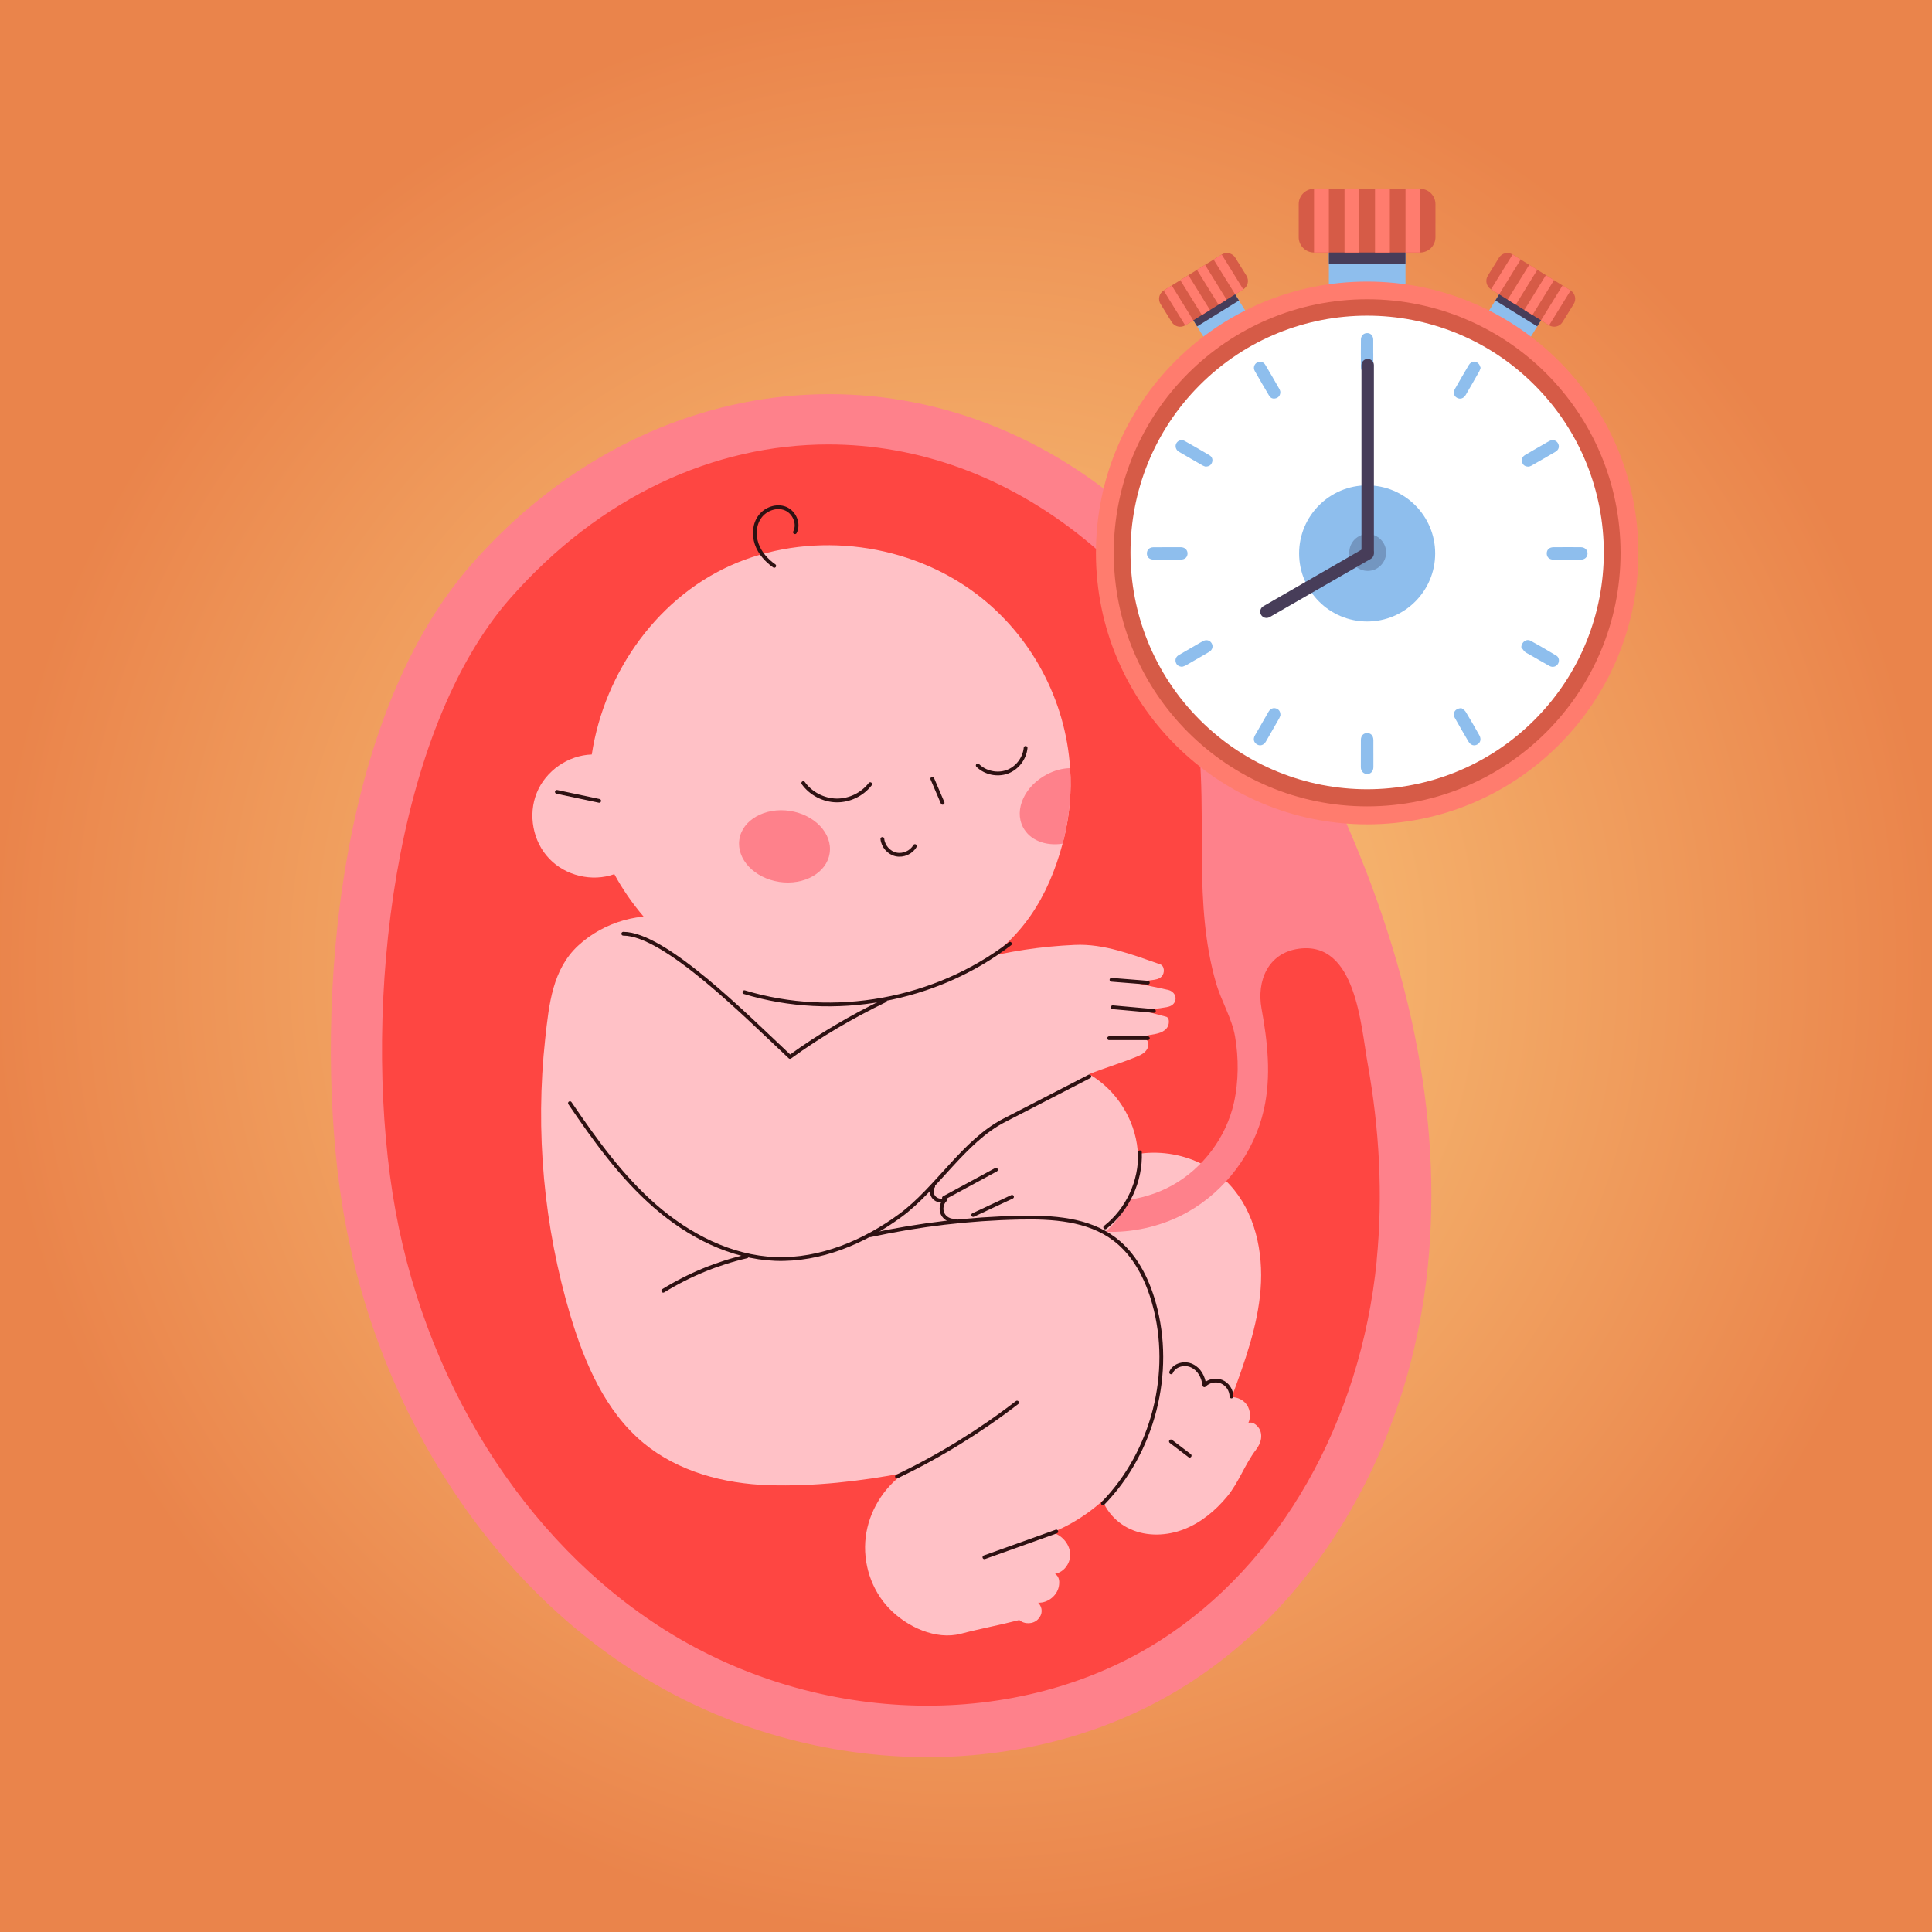 <svg width="512" height="512" viewBox="0 0 512 512" fill="none" xmlns="http://www.w3.org/2000/svg">
<g clip-path="url(#clip0_79_501)">
<rect width="512" height="512" fill="url(#paint0_radial_79_501)"/>
<g filter="url(#filter0_d_79_501)">
<path d="M355.111 226.376C365.208 254.175 372.521 283.288 373.122 312.865C373.722 342.443 367.309 372.595 351.672 397.686C333.307 427.099 302.333 448.277 268.331 454.652C234.329 461.027 193.013 456.267 167.115 433.256C132.431 402.419 107.952 360.201 98.428 314.726C88.904 269.251 92.37 219.153 112.046 177.071C127.109 144.839 157.264 120.077 191.757 111.622C226.251 103.168 264.374 111.157 292.591 132.773C321.927 155.264 342.476 191.6 355.111 226.376Z" fill="#FE4642"/>
<path d="M330.851 373.033C331.506 371.556 331.37 369.777 330.497 368.409C329.623 367.041 328.013 366.248 326.43 366.248C329.842 356.945 333.307 347.505 334.071 337.628C334.836 327.75 332.598 317.189 325.857 309.938C317.998 301.456 304.381 298.993 294.065 304.192C287.134 307.694 281.458 315 277.392 321.621L291.391 390.161C291.746 395.004 295.212 399.3 299.632 401.27C304.053 403.24 309.266 403.021 313.768 401.27C318.271 399.519 322.119 396.318 325.202 392.597C328.286 388.876 329.896 384.06 332.843 380.202C333.498 379.354 334.017 378.369 334.181 377.302C334.344 376.235 334.153 375.085 333.471 374.265C332.816 373.416 331.916 372.787 330.879 373.061L330.851 373.033Z" fill="#FFC1C6"/>
<path d="M326.348 366.083C326.348 364.414 325.284 362.8 323.756 362.171C322.227 361.541 320.317 361.897 319.171 363.101C318.898 360.939 317.861 358.887 315.896 357.957C313.959 356.999 311.203 357.683 310.357 359.681" stroke="#2E1112" stroke-linecap="round" stroke-linejoin="round"/>
<path d="M310.302 377.986C311.967 379.244 313.604 380.503 315.269 381.761" stroke="#2E1112" stroke-linecap="round" stroke-linejoin="round"/>
<path d="M296.03 128.258C243.334 85.492 171.427 92.716 125.035 145.441C87.049 188.645 83.61 270.209 90.569 314.507C98.838 367.123 128.146 413.884 168.998 439.549C192.385 454.242 219.347 461.657 245.763 461.657C270.378 461.657 294.502 455.227 314.75 442.313C349.953 419.876 373.777 378.396 378.416 331.389C382.318 292.153 373.722 249.825 352.901 205.582C336.964 171.681 318.352 146.399 296.003 128.258H296.03ZM364.853 330.049C360.596 372.897 339.147 410.546 307.437 430.766C269.805 454.762 217.082 453.64 176.257 427.975C138.707 404.362 111.718 361.159 104.05 312.373C96.136 262.028 104.405 189.575 135.269 154.498C158.956 127.574 189.165 113.784 219.538 113.784C243.061 113.784 266.667 122.047 287.434 138.902C300.396 149.436 310.384 161.913 314.941 178.275C319.089 193.214 318.352 208.974 318.516 224.488C318.625 235.214 319.253 246.104 322.255 256.474C323.647 261.317 326.485 265.859 327.303 270.702C328.286 276.366 328.258 282.604 327.003 288.24C324.956 297.379 318.844 305.56 310.657 310.13C302.47 314.672 292.319 315.547 283.477 312.455L280.775 320.199C285.114 321.731 289.726 322.47 294.338 322.47C301.379 322.47 308.446 320.718 314.587 317.298C324.765 311.634 332.379 301.429 334.944 290.046C336.936 281.181 335.927 272.07 334.317 263.259C333.007 256.091 335.927 248.539 344.223 247.417C359.368 245.365 360.623 267.774 362.452 277.898C365.536 295.081 366.545 312.674 364.826 330.076L364.853 330.049Z" fill="#FE818B"/>
<path d="M288.689 280.688C295.812 284.82 300.751 292.563 301.488 300.772C302.225 308.98 298.786 317.49 292.537 322.852C304.408 333.523 310.357 350.597 307.628 366.357C304.899 382.117 293.628 396.099 278.865 402.118C281.294 402.775 283.286 404.937 283.586 407.454C283.886 409.971 282.112 412.653 279.602 413.063C280.611 413.774 280.802 414.787 280.666 415.991C280.393 418.672 277.801 420.861 275.126 420.724C276.382 422.065 276.354 423.816 275.072 425.129C273.816 426.443 271.497 426.525 270.132 425.321C265.166 426.607 259.599 427.647 254.632 428.96C248.028 430.684 240.387 427.181 235.639 422.256C230.89 417.331 228.598 410.19 229.417 403.377C230.236 396.591 234.111 390.244 239.705 386.331C228.052 388.547 215.581 389.97 203.71 389.587C191.84 389.204 179.75 386.002 170.581 378.451C160.457 370.078 154.999 357.382 151.206 344.796C144.111 321.047 141.791 295.874 144.493 271.221C145.502 262.001 146.43 252.889 153.225 246.596C160.02 240.303 169.872 237.485 178.959 239.318C198.907 243.285 216.4 250.208 233.892 260.578C249.365 251.631 267.021 247.198 284.841 246.405C292.591 246.049 300.096 249.004 307.437 251.549C308.637 251.959 308.719 253.874 307.846 254.777C307.218 255.461 306.209 255.625 305.281 255.735C303.644 255.954 302.006 256.145 300.369 256.364C303.589 257.103 306.427 257.623 309.647 258.361C310.439 258.553 311.148 259.128 311.421 259.894C311.694 260.66 311.476 261.563 310.875 262.137C310.248 262.739 309.32 262.903 308.474 263.013C306.645 263.287 304.844 263.56 303.016 263.834C305.063 264.381 307 264.928 309.047 265.448C309.92 265.667 309.893 267.145 309.511 267.965C309.129 268.786 308.31 269.361 307.464 269.662C306.618 269.99 305.69 270.1 304.79 270.264C303.889 270.428 302.989 270.674 302.252 271.194C303.098 270.838 304.107 271.468 304.298 272.371C304.49 273.273 304.026 274.204 303.343 274.833C302.661 275.462 301.788 275.818 300.942 276.146C296.93 277.788 292.619 279.047 288.634 280.661L288.689 280.688Z" fill="#FFC1C6"/>
<path d="M165.178 243.45C176.176 243.45 197.68 265.147 209.36 276.092C217.192 270.401 225.815 265.366 234.52 261.152" stroke="#2E1112" stroke-linecap="round" stroke-linejoin="round"/>
<path d="M304.189 256.419C300.969 256.173 297.776 255.899 294.556 255.653" stroke="#2E1112" stroke-linecap="round" stroke-linejoin="round"/>
<path d="M305.799 263.916C302.17 263.587 298.513 263.259 294.884 262.931" stroke="#2E1112" stroke-linecap="round" stroke-linejoin="round"/>
<path d="M304.189 271.139H293.929" stroke="#2E1112" stroke-linecap="round" stroke-linejoin="round"/>
<path d="M288.689 281.263C281.157 285.148 273.625 289.034 266.093 292.919C255.478 298.391 248.274 310.977 238.668 318.064C229.035 325.151 217.409 330.076 205.484 329.638C193.668 329.173 182.534 323.427 173.61 315.656C164.687 307.886 157.701 298.145 151.042 288.35" stroke="#2E1112" stroke-linecap="round" stroke-linejoin="round"/>
<path d="M175.766 338.065C182.588 333.852 190.093 330.76 197.898 328.954" stroke="#2E1112" stroke-linecap="round" stroke-linejoin="round"/>
<path d="M230.672 323.345C243.662 320.527 256.897 318.967 270.187 318.694C278.919 318.502 288.307 319.077 295.293 324.33C300.723 328.407 303.998 334.837 305.827 341.403C310.984 359.79 305.608 380.749 292.291 394.403" stroke="#2E1112" stroke-linecap="round" stroke-linejoin="round"/>
<path d="M237.713 387.288C248.956 381.898 259.626 375.332 269.532 367.698" stroke="#2E1112" stroke-linecap="round" stroke-linejoin="round"/>
<path d="M279.929 401.872C273.57 404.143 267.239 406.414 260.881 408.685" stroke="#2E1112" stroke-linecap="round" stroke-linejoin="round"/>
<path d="M302.088 301.374C302.388 308.953 298.868 316.587 292.891 321.265" stroke="#2E1112" stroke-linecap="round" stroke-linejoin="round"/>
<path d="M247.319 310.375C246.718 311.278 246.828 312.592 247.564 313.385C248.301 314.179 249.584 314.425 250.539 313.905C249.529 314.835 249.229 316.422 249.802 317.654C250.375 318.885 251.822 319.651 253.159 319.459" stroke="#2E1112" stroke-linecap="round" stroke-linejoin="round"/>
<path d="M250.157 313.467C254.742 310.977 259.354 308.488 263.938 305.998" stroke="#2E1112" stroke-linecap="round" stroke-linejoin="round"/>
<path d="M257.907 317.982C261.345 316.368 264.756 314.781 268.195 313.166" stroke="#2E1112" stroke-linecap="round" stroke-linejoin="round"/>
<path d="M283.723 204.268C283.668 209.439 282.931 214.611 281.594 219.59C277.828 233.681 270.679 245.31 257.935 252.424C244.972 259.675 221.776 265.53 204.448 260.715C187.119 255.926 171.4 243.504 162.804 227.662C156.91 229.769 149.869 228.1 145.557 223.558C141.218 219.043 139.881 211.902 142.255 206.101C144.602 200.273 150.579 196.142 156.828 195.95C160.184 173.842 174.757 153.513 195.415 145.085C216.073 136.685 241.043 139.969 258.835 153.458C273.326 164.43 282.413 181.503 283.586 199.562C283.696 201.149 283.75 202.708 283.723 204.268Z" fill="#FFC1C6"/>
<path d="M219.865 222.108C220.657 216.909 215.908 211.902 209.304 210.889C202.7 209.904 196.697 213.297 195.933 218.496C195.168 223.695 199.889 228.702 206.493 229.714C213.097 230.699 219.101 227.306 219.865 222.108Z" fill="#FE818B"/>
<path d="M283.723 204.268C283.668 209.439 282.931 214.611 281.594 219.59C277.091 220.274 272.889 218.687 271.088 215.185C268.686 210.506 271.579 204.241 277.528 201.176C279.52 200.136 281.594 199.617 283.586 199.562C283.695 201.149 283.75 202.708 283.723 204.268Z" fill="#FE818B"/>
<path d="M147.576 205.855C151.315 206.648 155.053 207.442 158.792 208.235" stroke="#2E1112" stroke-linecap="round" stroke-linejoin="round"/>
<path d="M212.88 203.529C214.872 206.32 218.256 208.071 221.667 208.126C225.105 208.181 228.516 206.539 230.618 203.803" stroke="#2E1112" stroke-linecap="round" stroke-linejoin="round"/>
<path d="M247.073 202.38C247.973 204.514 248.874 206.621 249.802 208.755" stroke="#2E1112" stroke-linecap="round" stroke-linejoin="round"/>
<path d="M259.108 198.85C261.1 200.82 264.265 201.505 266.912 200.547C269.559 199.589 271.524 197.017 271.797 194.199" stroke="#2E1112" stroke-linecap="round" stroke-linejoin="round"/>
<path d="M233.837 218.332C234.028 220.274 235.557 222.026 237.467 222.436C239.377 222.846 241.506 221.916 242.461 220.22" stroke="#2E1112" stroke-linecap="round" stroke-linejoin="round"/>
<path d="M205.184 145.961C203.11 144.511 201.336 142.513 200.518 140.133C199.699 137.725 199.89 134.907 201.418 132.882C202.919 130.857 205.812 129.818 208.159 130.775C210.506 131.733 211.843 134.797 210.669 137.041" stroke="#2E1112" stroke-linecap="round" stroke-linejoin="round"/>
<path d="M197.27 258.936C220.957 266.132 247.973 261.207 267.649 246.104" stroke="#2E1112" stroke-linecap="round" stroke-linejoin="round"/>
</g>
<g filter="url(#filter1_d_79_501)">
<path d="M399.075 75.114L391.62 87.157L402.722 94.036L410.176 81.993L399.075 75.114Z" fill="#8EBEED"/>
<path d="M399.072 75.112L396.279 79.625L407.38 86.504L410.173 81.991L399.072 75.112Z" fill="#473D59"/>
<path d="M397.244 68.292L394.284 73.074C393.524 74.302 393.903 75.914 395.13 76.674L410.495 86.195C411.722 86.956 413.333 86.577 414.093 85.349L417.053 80.567C417.813 79.339 417.434 77.727 416.207 76.967L400.842 67.445C399.615 66.685 398.004 67.064 397.244 68.292Z" fill="#D65B47"/>
<path d="M400.85 67.448L395.138 76.677L397.284 78.007L402.996 68.778L400.85 67.448Z" fill="#FF7C6E"/>
<path d="M405.259 70.18L399.547 79.409L401.694 80.739L407.406 71.51L405.259 70.18Z" fill="#FF7C6E"/>
<path d="M409.677 72.92L403.966 82.149L406.112 83.479L411.824 74.251L409.677 72.92Z" fill="#FF7C6E"/>
<path d="M414.09 75.654L408.378 84.882L410.524 86.212L416.236 76.984L414.09 75.654Z" fill="#FF7C6E"/>
<path d="M325.547 75.119L314.445 81.998L321.899 94.042L333.001 87.163L325.547 75.119Z" fill="#8EBEED"/>
<path d="M325.548 75.116L314.447 81.996L317.241 86.509L328.342 79.63L325.548 75.116Z" fill="#473D59"/>
<path d="M323.77 67.453L308.405 76.974C307.178 77.734 306.799 79.346 307.559 80.574L310.519 85.356C311.279 86.584 312.89 86.963 314.117 86.203L329.482 76.681C330.709 75.921 331.088 74.309 330.328 73.081L327.368 68.299C326.608 67.071 324.997 66.692 323.77 67.453Z" fill="#D65B47"/>
<path d="M323.768 67.458L321.621 68.788L327.333 78.017L329.48 76.687L323.768 67.458Z" fill="#FF7C6E"/>
<path d="M319.354 70.188L317.207 71.518L322.919 80.747L325.066 79.417L319.354 70.188Z" fill="#FF7C6E"/>
<path d="M314.942 72.927L312.795 74.257L318.507 83.486L320.654 82.155L314.942 72.927Z" fill="#FF7C6E"/>
<path d="M310.526 75.668L308.379 76.998L314.091 86.227L316.238 84.897L310.526 75.668Z" fill="#FF7C6E"/>
<path d="M372.472 61.621H352.165V83.657H372.472V61.621Z" fill="#8EBEED"/>
<path d="M372.472 61.621H352.165V69.881H372.472V61.621Z" fill="#473D59"/>
<path d="M362.308 218.464C402.005 218.464 434.185 186.264 434.185 146.543C434.185 106.823 402.005 74.623 362.308 74.623C322.612 74.623 290.431 106.823 290.431 146.543C290.431 186.264 322.612 218.464 362.308 218.464Z" fill="#FF7C6E"/>
<path d="M362.308 213.697C399.396 213.697 429.461 183.614 429.461 146.504C429.461 109.394 399.396 79.31 362.308 79.31C325.221 79.31 295.155 109.394 295.155 146.504C295.155 183.614 325.221 213.697 362.308 213.697Z" fill="#D65B47"/>
<path d="M406.654 190.78C431.146 166.273 431.146 126.541 406.654 102.034C382.162 77.528 342.454 77.528 317.962 102.034C293.47 126.541 293.47 166.273 317.962 190.78C342.454 215.286 382.162 215.286 406.654 190.78Z" fill="white"/>
<path d="M403.148 171.485C403.252 170.138 404.509 169.206 405.594 169.798C407.912 171.051 410.185 172.388 412.444 173.745C413.188 174.189 413.321 175.221 412.868 175.951C412.409 176.691 411.467 176.957 410.629 176.494C408.839 175.502 407.069 174.461 405.293 173.439C404.879 173.202 404.416 173.015 404.07 172.694C403.706 172.359 403.454 171.895 403.148 171.49V171.485Z" fill="#8EBEED"/>
<path d="M363.965 199.719C363.965 200.918 363.975 202.117 363.965 203.316C363.955 204.372 363.285 205.107 362.343 205.117C361.356 205.126 360.641 204.381 360.636 203.306C360.632 200.908 360.636 198.51 360.646 196.107C360.651 194.982 361.307 194.276 362.308 194.276C363.309 194.276 363.95 194.977 363.96 196.117C363.97 197.316 363.96 198.515 363.96 199.714L363.965 199.719Z" fill="#8EBEED"/>
<path d="M415.323 148.319C414.125 148.319 412.926 148.329 411.723 148.319C410.574 148.305 409.899 147.678 409.904 146.652C409.904 145.68 410.574 145.028 411.679 145.018C414.105 144.994 416.531 144.994 418.952 145.013C419.998 145.023 420.723 145.749 420.713 146.691C420.703 147.643 419.988 148.305 418.918 148.314C417.72 148.329 416.521 148.314 415.318 148.314L415.323 148.319Z" fill="#8EBEED"/>
<path d="M339.329 189.554C339.27 189.702 339.176 190.062 338.999 190.378C337.83 192.441 336.651 194.493 335.463 196.541C334.925 197.469 333.974 197.77 333.165 197.311C332.277 196.812 332.021 195.865 332.563 194.908C333.757 192.801 334.965 190.704 336.183 188.612C336.651 187.812 337.44 187.487 338.215 187.763C338.935 188.02 339.334 188.543 339.329 189.559V189.554Z" fill="#8EBEED"/>
<path d="M387.31 187.679C387.541 187.867 388.128 188.148 388.414 188.617C389.667 190.66 390.845 192.747 392.029 194.834C392.591 195.826 392.369 196.783 391.536 197.276C390.658 197.794 389.726 197.503 389.124 196.472C387.911 194.405 386.708 192.327 385.534 190.235C384.844 189.007 385.608 187.674 387.314 187.679H387.31Z" fill="#8EBEED"/>
<path d="M309.298 148.3C308.1 148.3 306.901 148.31 305.698 148.3C304.598 148.285 303.938 147.658 303.938 146.671C303.938 145.689 304.608 145.033 305.703 145.023C308.1 144.999 310.501 144.999 312.898 145.009C313.958 145.009 314.697 145.704 314.712 146.637C314.727 147.643 314.042 148.285 312.893 148.3C311.694 148.314 310.496 148.3 309.293 148.3H309.298Z" fill="#8EBEED"/>
<path d="M313.288 176.711C312.361 176.647 311.833 176.272 311.596 175.522C311.365 174.786 311.646 174.036 312.371 173.607C314.249 172.497 316.143 171.416 318.032 170.326C318.308 170.168 318.584 170.005 318.87 169.862C319.748 169.428 320.689 169.709 321.133 170.528C321.552 171.308 321.306 172.24 320.472 172.739C318.988 173.627 317.484 174.476 315.985 175.344C315.388 175.689 314.797 176.054 314.185 176.375C313.865 176.543 313.5 176.632 313.283 176.711H313.288Z" fill="#8EBEED"/>
<path d="M363.935 93.659C363.935 94.858 363.945 96.057 363.935 97.251C363.925 98.297 363.264 99.012 362.293 99.042C361.43 99.071 360.671 98.326 360.661 97.32C360.636 94.872 360.636 92.42 360.661 89.973C360.671 88.971 361.401 88.266 362.308 88.275C363.279 88.285 363.915 88.981 363.925 90.062C363.935 91.261 363.925 92.46 363.925 93.654H363.93L363.935 93.659Z" fill="#8EBEED"/>
<path d="M405.131 123.663C404.204 123.663 403.656 123.318 403.4 122.568C403.134 121.783 403.4 121.043 404.169 120.584C405.747 119.642 407.35 118.739 408.943 117.821C409.495 117.5 410.042 117.165 410.609 116.869C411.462 116.425 412.39 116.667 412.848 117.422C413.341 118.231 413.134 119.178 412.256 119.701C410.101 120.979 407.922 122.218 405.747 123.461C405.525 123.589 405.249 123.624 405.131 123.663Z" fill="#8EBEED"/>
<path d="M392.379 97.483C392.246 97.843 392.172 98.159 392.019 98.425C390.836 100.507 389.657 102.584 388.444 104.647C387.867 105.634 386.935 105.9 386.082 105.407C385.263 104.933 385.046 103.996 385.594 103.038C386.792 100.936 387.99 98.835 389.238 96.762C389.923 95.622 391.166 95.519 391.935 96.501C392.152 96.777 392.236 97.152 392.379 97.478V97.483Z" fill="#8EBEED"/>
<path d="M319.422 123.644C319.299 123.594 318.988 123.52 318.722 123.367C316.621 122.163 314.525 120.954 312.434 119.731C311.596 119.237 311.31 118.236 311.754 117.461C312.193 116.701 313.14 116.405 313.983 116.879C316.167 118.098 318.332 119.351 320.487 120.624C321.227 121.058 321.473 121.808 321.202 122.548C320.936 123.273 320.408 123.658 319.427 123.648L319.422 123.644Z" fill="#8EBEED"/>
<path d="M339.304 103.808C339.319 104.726 338.895 105.328 338.136 105.55C337.376 105.772 336.735 105.535 336.341 104.874C335.049 102.703 333.772 100.522 332.529 98.321C332.061 97.497 332.366 96.516 333.116 96.091C333.885 95.652 334.827 95.859 335.325 96.693C336.612 98.835 337.85 101.006 339.092 103.172C339.221 103.394 339.255 103.67 339.3 103.803L339.304 103.808Z" fill="#8EBEED"/>
<path d="M362.308 164.701C372.265 164.701 380.337 156.624 380.337 146.662C380.337 136.699 372.265 128.622 362.308 128.622C352.352 128.622 344.28 136.699 344.28 146.662C344.28 156.624 352.352 164.701 362.308 164.701Z" fill="#8EBEED"/>
<path d="M365.906 149.864C367.812 147.956 367.812 144.863 365.906 142.955C363.999 141.048 360.908 141.048 359.002 142.955C357.095 144.863 357.095 147.956 359.002 149.864C360.908 151.771 363.999 151.771 365.906 149.864Z" fill="#7396C0"/>
<path d="M364.098 96.767C364.098 95.854 363.359 95.119 362.451 95.119C361.539 95.119 360.804 95.859 360.804 96.767V146.217C360.804 147.13 361.544 147.865 362.451 147.865C363.363 147.865 364.098 147.125 364.098 146.217V96.767Z" fill="#473D59"/>
<path d="M336.473 163.541C335.675 164 334.654 163.729 334.195 162.93C333.737 162.13 334.008 161.109 334.807 160.65L361.598 145.216C362.397 144.757 363.417 145.028 363.876 145.828C364.335 146.627 364.063 147.648 363.265 148.107L336.473 163.541Z" fill="#473D59"/>
<path d="M376.347 50.036H348.234C345.99 50.036 344.171 51.856 344.171 54.101V62.855C344.171 65.1 345.99 66.92 348.234 66.92H376.347C378.591 66.92 380.41 65.1 380.41 62.855V54.101C380.41 51.856 378.591 50.036 376.347 50.036Z" fill="#D65B47"/>
<path d="M352.165 50.036H348.235V66.92H352.165V50.036Z" fill="#FF7C6E"/>
<path d="M360.242 50.036H356.312V66.92H360.242V50.036Z" fill="#FF7C6E"/>
<path d="M368.324 50.036H364.394V66.92H368.324V50.036Z" fill="#FF7C6E"/>
<path d="M376.401 50.036H372.471V66.92H376.401V50.036Z" fill="#FF7C6E"/>
</g>
</g>
<defs>
<filter id="filter0_d_79_501" x="37.674" y="54.457" width="391.657" height="461.2" filterUnits="userSpaceOnUse" color-interpolation-filters="sRGB">
<feFlood flood-opacity="0" result="BackgroundImageFix"/>
<feColorMatrix in="SourceAlpha" type="matrix" values="0 0 0 0 0 0 0 0 0 0 0 0 0 0 0 0 0 0 127 0" result="hardAlpha"/>
<feOffset dy="4"/>
<feGaussianBlur stdDeviation="25"/>
<feComposite in2="hardAlpha" operator="out"/>
<feColorMatrix type="matrix" values="0 0 0 0 1 0 0 0 0 1 0 0 0 0 1 0 0 0 1 0"/>
<feBlend mode="normal" in2="BackgroundImageFix" result="effect1_dropShadow_79_501"/>
<feBlend mode="normal" in="SourceGraphic" in2="effect1_dropShadow_79_501" result="shape"/>
</filter>
<filter id="filter1_d_79_501" x="250.431" y="10.036" width="223.754" height="248.428" filterUnits="userSpaceOnUse" color-interpolation-filters="sRGB">
<feFlood flood-opacity="0" result="BackgroundImageFix"/>
<feColorMatrix in="SourceAlpha" type="matrix" values="0 0 0 0 0 0 0 0 0 0 0 0 0 0 0 0 0 0 127 0" result="hardAlpha"/>
<feOffset/>
<feGaussianBlur stdDeviation="20"/>
<feComposite in2="hardAlpha" operator="out"/>
<feColorMatrix type="matrix" values="0 0 0 0 1 0 0 0 0 1 0 0 0 0 1 0 0 0 1 0"/>
<feBlend mode="normal" in2="BackgroundImageFix" result="effect1_dropShadow_79_501"/>
<feBlend mode="normal" in="SourceGraphic" in2="effect1_dropShadow_79_501" result="shape"/>
</filter>
<radialGradient id="paint0_radial_79_501" cx="0" cy="0" r="1" gradientUnits="userSpaceOnUse" gradientTransform="translate(256 256) rotate(90) scale(256)">
<stop stop-color="#FCD183"/>
<stop offset="1" stop-color="#EA844B"/>
</radialGradient>
<clipPath id="clip0_79_501">
<rect width="512" height="512" fill="white"/>
</clipPath>
</defs>
</svg>

